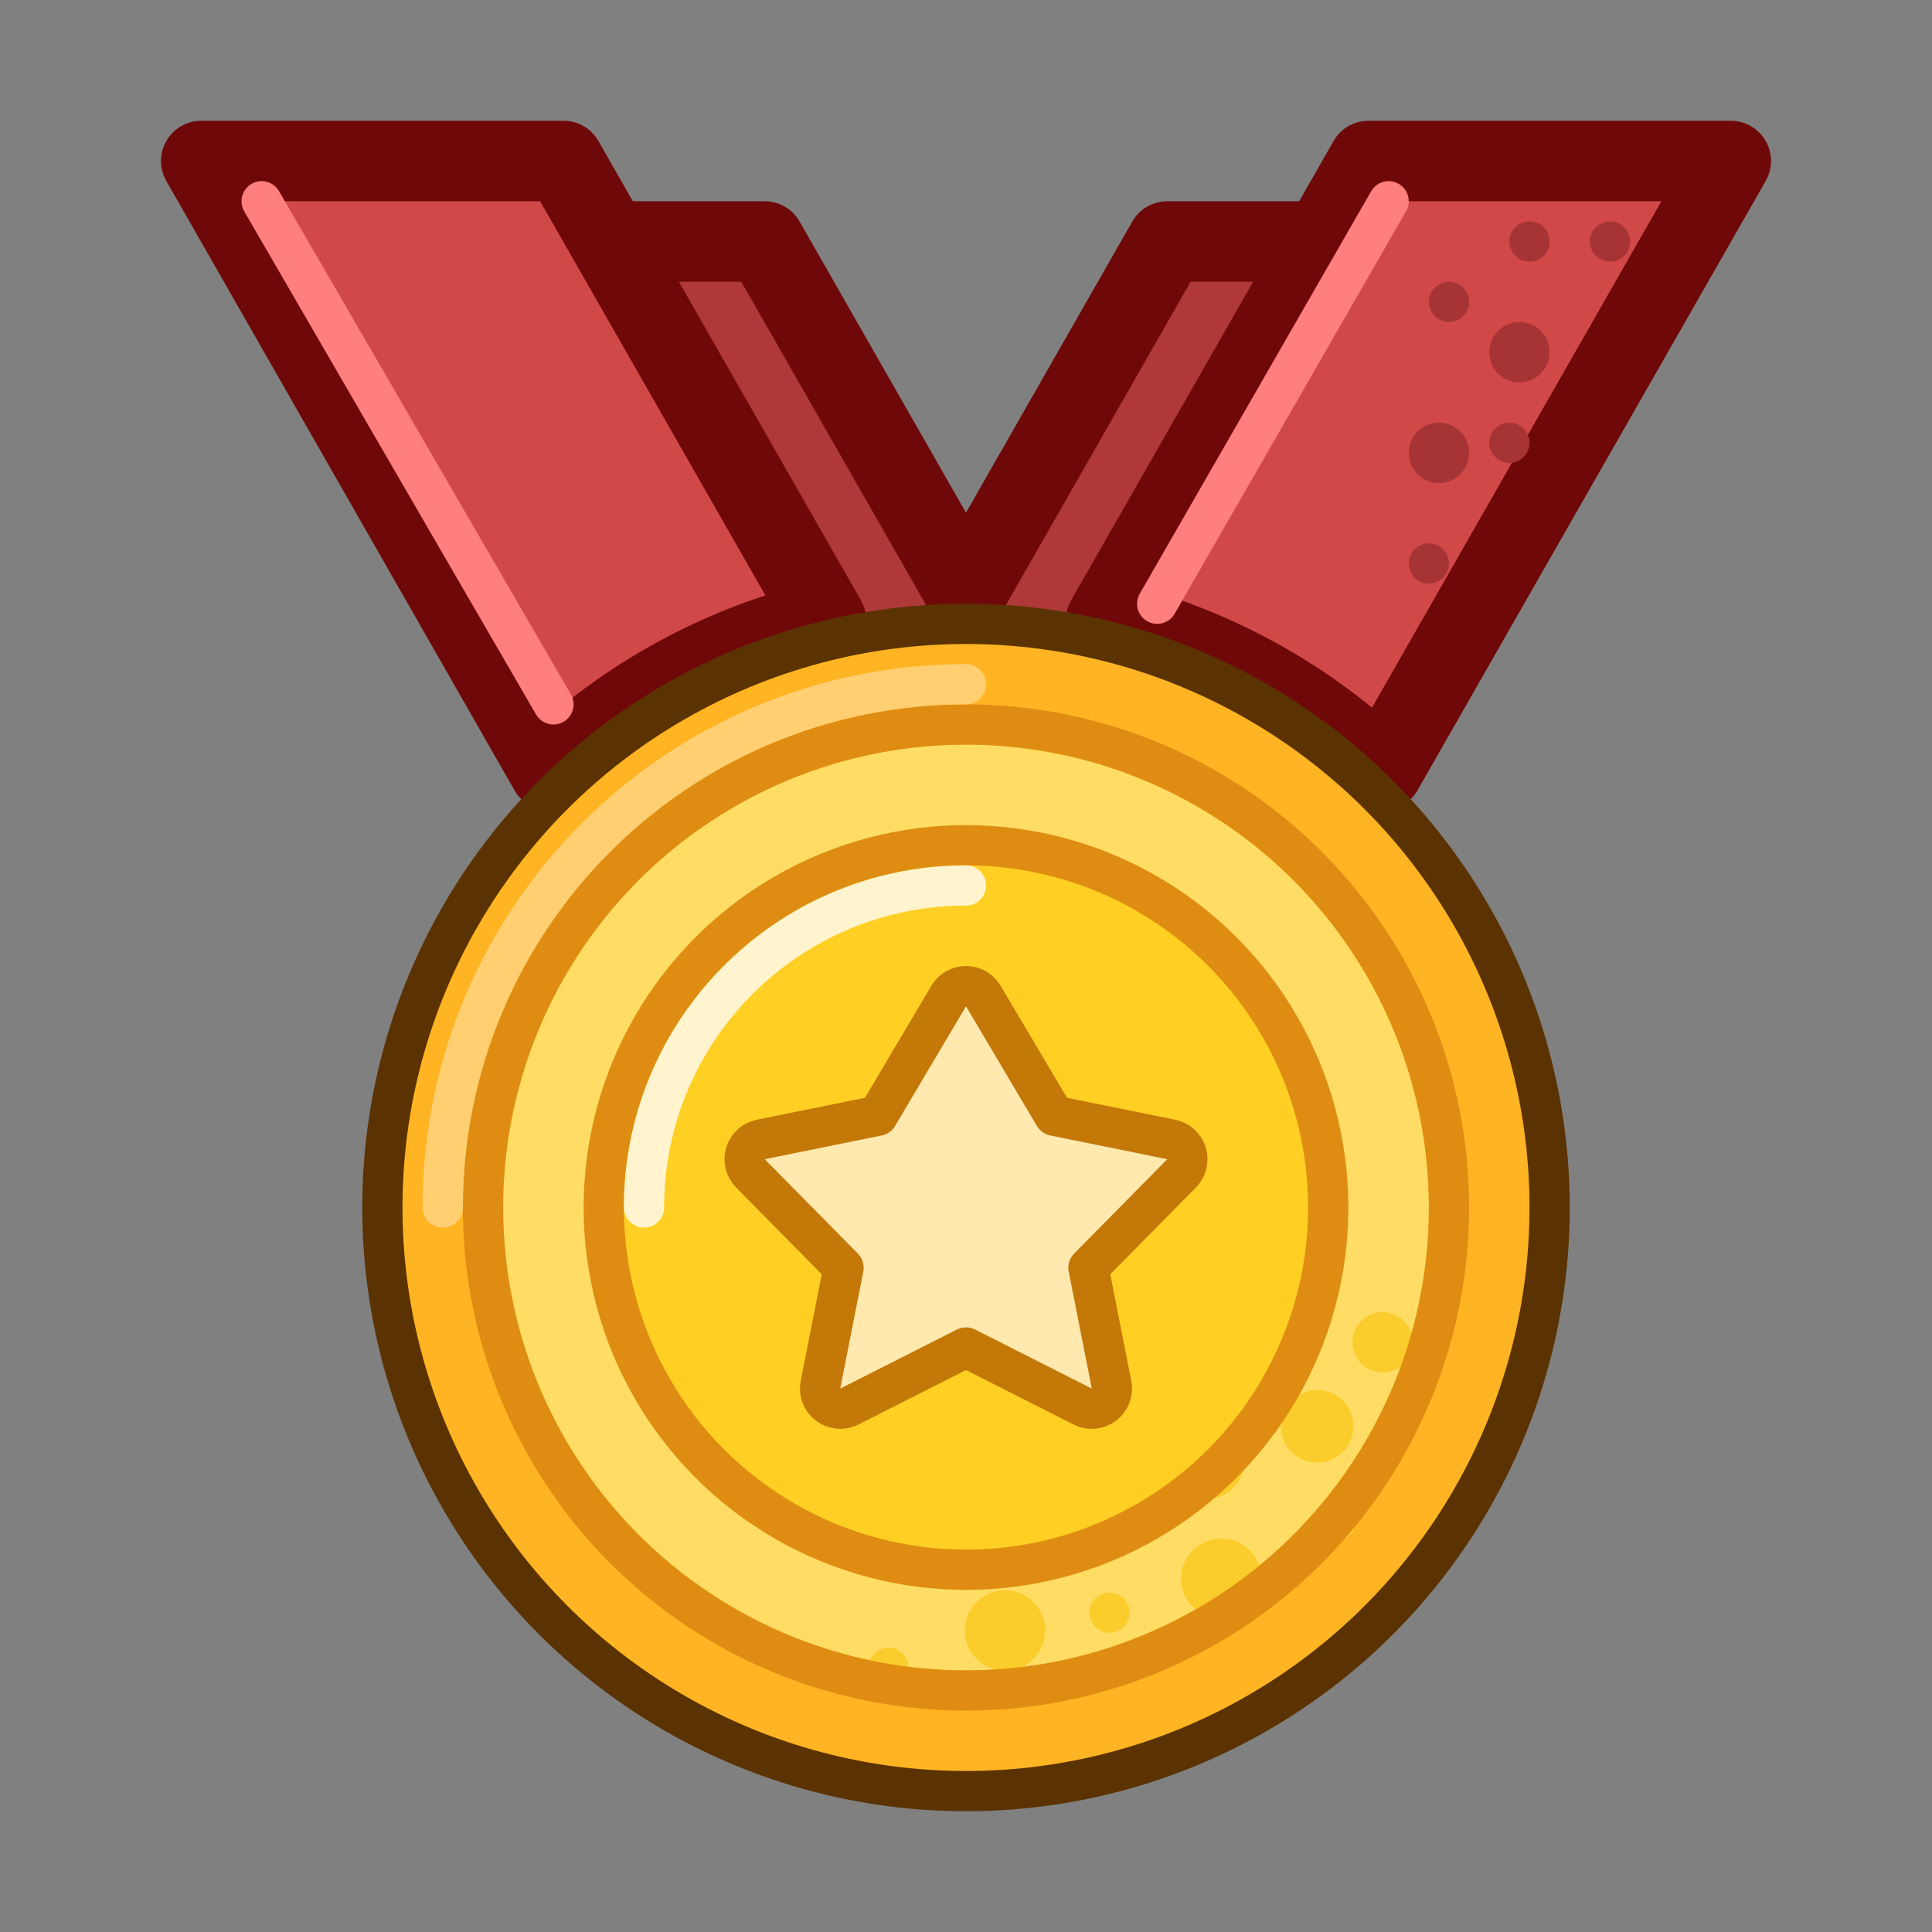 <svg width="24" height="24" viewBox="0 0 24 24" fill="none" xmlns="http://www.w3.org/2000/svg">
<rect x="0" y="0" width="24" height="24" fill="#808080" stroke="none"/>
<mask id="path-1-outside-1_5703_9985" maskUnits="userSpaceOnUse" x="5.5" y="2" width="13" height="16" fill="black">
<rect fill="white" x="5.5" y="2" width="13" height="16"/>
<path fill-rule="evenodd" clip-rule="evenodd" d="M14.5 3H16.929L13.214 9.501L17.499 17H12.999L12.428 16H14.499L12 11.626L9.5 16H11.571L11 17H6.5L10.785 9.501L7.071 3H9.499L12 7.376L14.5 3Z"/>
</mask>
<path fill-rule="evenodd" clip-rule="evenodd" d="M14.5 3H16.929L13.214 9.501L17.499 17H12.999L12.428 16H14.499L12 11.626L9.5 16H11.571L11 17H6.5L10.785 9.501L7.071 3H9.499L12 7.376L14.5 3Z" fill="#AF3838"/>
<path d="M16.929 3L17.363 3.248C17.451 3.093 17.451 2.903 17.361 2.749C17.272 2.595 17.107 2.5 16.929 2.5V3ZM14.5 3V2.5C14.321 2.5 14.155 2.596 14.066 2.752L14.5 3ZM13.214 9.501L12.78 9.253C12.692 9.406 12.692 9.595 12.78 9.749L13.214 9.501ZM17.499 17V17.5C17.677 17.5 17.842 17.405 17.932 17.251C18.021 17.097 18.022 16.907 17.933 16.752L17.499 17ZM12.999 17L12.565 17.248C12.654 17.404 12.82 17.5 12.999 17.5V17ZM12.428 16V15.5C12.249 15.5 12.085 15.595 11.995 15.749C11.906 15.903 11.905 16.093 11.994 16.248L12.428 16ZM14.499 16V16.5C14.677 16.5 14.842 16.405 14.932 16.251C15.021 16.097 15.022 15.907 14.933 15.752L14.499 16ZM12 11.626L12.434 11.378C12.345 11.222 12.179 11.126 12 11.126C11.82 11.126 11.655 11.222 11.566 11.378L12 11.626ZM9.5 16L9.066 15.752C8.977 15.907 8.978 16.097 9.068 16.251C9.157 16.405 9.322 16.5 9.5 16.5V16ZM11.571 16L12.006 16.248C12.094 16.093 12.093 15.903 12.004 15.749C11.914 15.595 11.75 15.5 11.571 15.5V16ZM11 17V17.5C11.179 17.5 11.345 17.404 11.434 17.248L11 17ZM6.5 17L6.066 16.752C5.977 16.907 5.978 17.097 6.068 17.251C6.157 17.405 6.322 17.5 6.5 17.5V17ZM10.785 9.501L11.219 9.749C11.307 9.595 11.307 9.406 11.219 9.253L10.785 9.501ZM7.071 3V2.5C6.892 2.5 6.728 2.595 6.638 2.749C6.549 2.903 6.548 3.093 6.636 3.248L7.071 3ZM9.499 3L9.933 2.752C9.844 2.596 9.679 2.5 9.499 2.5V3ZM12 7.376L11.566 7.624C11.655 7.78 11.82 7.876 12 7.876C12.179 7.876 12.345 7.78 12.434 7.624L12 7.376ZM16.929 2.5H14.5V3.5H16.929V2.5ZM13.648 9.749L17.363 3.248L16.494 2.752L12.78 9.253L13.648 9.749ZM12.78 9.749L17.065 17.248L17.933 16.752L13.648 9.253L12.78 9.749ZM17.499 16.5H12.999V17.5H17.499V16.5ZM13.433 16.752L12.862 15.752L11.994 16.248L12.565 17.248L13.433 16.752ZM12.428 16.5H14.499V15.5H12.428V16.5ZM14.933 15.752L12.434 11.378L11.566 11.874L14.065 16.248L14.933 15.752ZM9.934 16.248L12.434 11.874L11.566 11.378L9.066 15.752L9.934 16.248ZM11.571 15.5H9.5V16.5H11.571V15.5ZM11.434 17.248L12.006 16.248L11.137 15.752L10.566 16.752L11.434 17.248ZM6.5 17.5H11V16.5H6.5V17.5ZM10.351 9.253L6.066 16.752L6.934 17.248L11.219 9.749L10.351 9.253ZM11.219 9.253L7.505 2.752L6.636 3.248L10.351 9.749L11.219 9.253ZM7.071 3.5H9.499V2.5H7.071V3.5ZM9.065 3.248L11.566 7.624L12.434 7.128L9.933 2.752L9.065 3.248ZM14.066 2.752L11.566 7.128L12.434 7.624L14.934 3.248L14.066 2.752Z" fill="#6F0808" mask="url(#path-1-outside-1_5703_9985)"/>
<mask id="path-3-outside-2_5703_9985" maskUnits="userSpaceOnUse" x="1.5" y="1" width="21" height="10" fill="black">
<rect fill="white" x="1.5" y="1" width="21" height="10"/>
<path fill-rule="evenodd" clip-rule="evenodd" d="M7 2H2.5L6.826 9.57C7.77 8.671 8.948 8.015 10.259 7.703L7 2ZM13.741 7.703C15.052 8.015 16.23 8.671 17.174 9.57L21.5 2H17L13.741 7.703Z"/>
</mask>
<path fill-rule="evenodd" clip-rule="evenodd" d="M7 2H2.5L6.826 9.57C7.77 8.671 8.948 8.015 10.259 7.703L7 2ZM13.741 7.703C15.052 8.015 16.23 8.671 17.174 9.57L21.5 2H17L13.741 7.703Z" fill="#D14848"/>
<path d="M2.5 2V1.5C2.322 1.5 2.157 1.595 2.068 1.749C1.978 1.903 1.977 2.093 2.066 2.248L2.5 2ZM7 2L7.434 1.752C7.345 1.596 7.179 1.5 7 1.5V2ZM6.826 9.57L6.392 9.819C6.468 9.952 6.602 10.043 6.754 10.065C6.906 10.087 7.06 10.039 7.171 9.932L6.826 9.57ZM10.259 7.703L10.375 8.19C10.528 8.153 10.655 8.047 10.718 7.902C10.78 7.757 10.771 7.592 10.693 7.455L10.259 7.703ZM13.741 7.703L13.307 7.455C13.229 7.592 13.22 7.757 13.282 7.902C13.345 8.047 13.472 8.153 13.625 8.19L13.741 7.703ZM17.174 9.57L16.829 9.932C16.94 10.039 17.094 10.087 17.246 10.065C17.398 10.043 17.532 9.952 17.608 9.819L17.174 9.57ZM21.5 2L21.934 2.248C22.023 2.093 22.022 1.903 21.933 1.749C21.843 1.595 21.678 1.5 21.5 1.5V2ZM17 2V1.5C16.821 1.5 16.655 1.596 16.566 1.752L17 2ZM2.5 2.5H7V1.5H2.5V2.5ZM7.26 9.322L2.934 1.752L2.066 2.248L6.392 9.819L7.26 9.322ZM7.171 9.932C8.052 9.092 9.152 8.48 10.375 8.19L10.143 7.217C8.744 7.549 7.487 8.249 6.481 9.209L7.171 9.932ZM6.566 2.248L9.825 7.951L10.693 7.455L7.434 1.752L6.566 2.248ZM13.625 8.19C14.848 8.48 15.948 9.092 16.829 9.932L17.519 9.209C16.513 8.249 15.256 7.549 13.857 7.217L13.625 8.19ZM21.066 1.752L16.74 9.322L17.608 9.819L21.934 2.248L21.066 1.752ZM17 2.5H21.5V1.5H17V2.5ZM14.175 7.951L17.434 2.248L16.566 1.752L13.307 7.455L14.175 7.951Z" fill="#6F0808" mask="url(#path-3-outside-2_5703_9985)"/>
<path d="M3.25 2.5L6.875 8.75" stroke="#FF7E7E" stroke-width="0.5" stroke-linecap="round" stroke-linejoin="round"/>
<path d="M17.25 2.5L14.375 7.5" stroke="#FF7E7E" stroke-width="0.5" stroke-linecap="round" stroke-linejoin="round"/>
<circle cx="12" cy="15" r="7.25" fill="#FFB423" stroke="#5B3303" stroke-width="0.5" stroke-linejoin="round"/>
<circle cx="12" cy="15" r="5.75" fill="#FFDD65"/>
<circle cx="15.171" cy="19.611" r="0.5" transform="rotate(-8.27 15.171 19.611)" fill="#FBCD2C"/>
<circle cx="14.989" cy="18.153" r="0.469" transform="rotate(-8.27 14.989 18.153)" fill="#FBCD2C"/>
<circle cx="17.175" cy="16.675" r="0.375" transform="rotate(-8.27 17.175 16.675)" fill="#FBCD2C"/>
<circle cx="12.485" cy="20.254" r="0.5" transform="rotate(-8.27 12.485 20.254)" fill="#FBCD2C"/>
<circle cx="16.362" cy="17.719" r="0.451" transform="rotate(-8.27 16.362 17.719)" fill="#FBCD2C"/>
<circle cx="16.283" cy="16.034" r="0.25" transform="rotate(-8.27 16.283 16.034)" fill="#FBCD2C"/>
<circle cx="13.283" cy="19.284" r="0.25" transform="rotate(-8.27 13.283 19.284)" fill="#FBCD2C"/>
<circle cx="16.583" cy="18.901" r="0.25" transform="rotate(-8.27 16.583 18.901)" fill="#FBCD2C"/>
<circle cx="13.783" cy="20.034" r="0.25" transform="rotate(-8.27 13.783 20.034)" fill="#FBCD2C"/>
<circle cx="11.037" cy="20.718" r="0.25" transform="rotate(-8.27 11.037 20.718)" fill="#FBCD2C"/>
<circle cx="12" cy="15" r="6" stroke="#DF8D12" stroke-width="0.5" stroke-linejoin="round"/>
<path d="M5.5 15C5.5 11.41 8.41 8.5 12 8.5" stroke="#FFCF72" stroke-width="0.5" stroke-linecap="round" stroke-linejoin="round"/>
<circle cx="12" cy="15" r="4.5" fill="#FFCF23" stroke="#DF8D12" stroke-width="0.5"/>
<path d="M8 15C8 12.791 9.791 11 12 11" stroke="#FFF4CD" stroke-width="0.5" stroke-linecap="round" stroke-linejoin="round"/>
<path d="M9.45 14.155C9.36 14.173 9.288 14.239 9.261 14.327C9.234 14.415 9.258 14.51 9.322 14.576L10.479 15.748L10.192 17.202C10.174 17.295 10.21 17.392 10.287 17.449C10.363 17.507 10.465 17.516 10.55 17.473L12 16.739L13.45 17.473C13.535 17.516 13.637 17.507 13.713 17.449C13.79 17.392 13.826 17.295 13.808 17.202L13.521 15.748L14.678 14.576C14.742 14.51 14.766 14.415 14.739 14.327C14.712 14.239 14.64 14.173 14.55 14.155L13.096 13.86L12.215 12.373C12.17 12.297 12.088 12.25 12 12.25C11.912 12.25 11.83 12.297 11.785 12.373L11.316 13.164L10.904 13.86L9.45 14.155Z" fill="#FFE9AF" stroke="#C37808" stroke-width="0.5" stroke-linecap="round" stroke-linejoin="round"/>
<circle cx="19" cy="3" r="0.25" fill="#A63434"/>
<circle cx="20" cy="3" r="0.25" fill="#A63434"/>
<circle cx="18.75" cy="5.5" r="0.25" fill="#A63434"/>
<circle cx="17.75" cy="7" r="0.25" fill="#A63434"/>
<circle cx="18" cy="3.75" r="0.25" fill="#A63434"/>
<circle cx="18.875" cy="4.375" r="0.375" fill="#A63434"/>
<circle cx="17.875" cy="5.625" r="0.375" fill="#A63434"/>
</svg>
